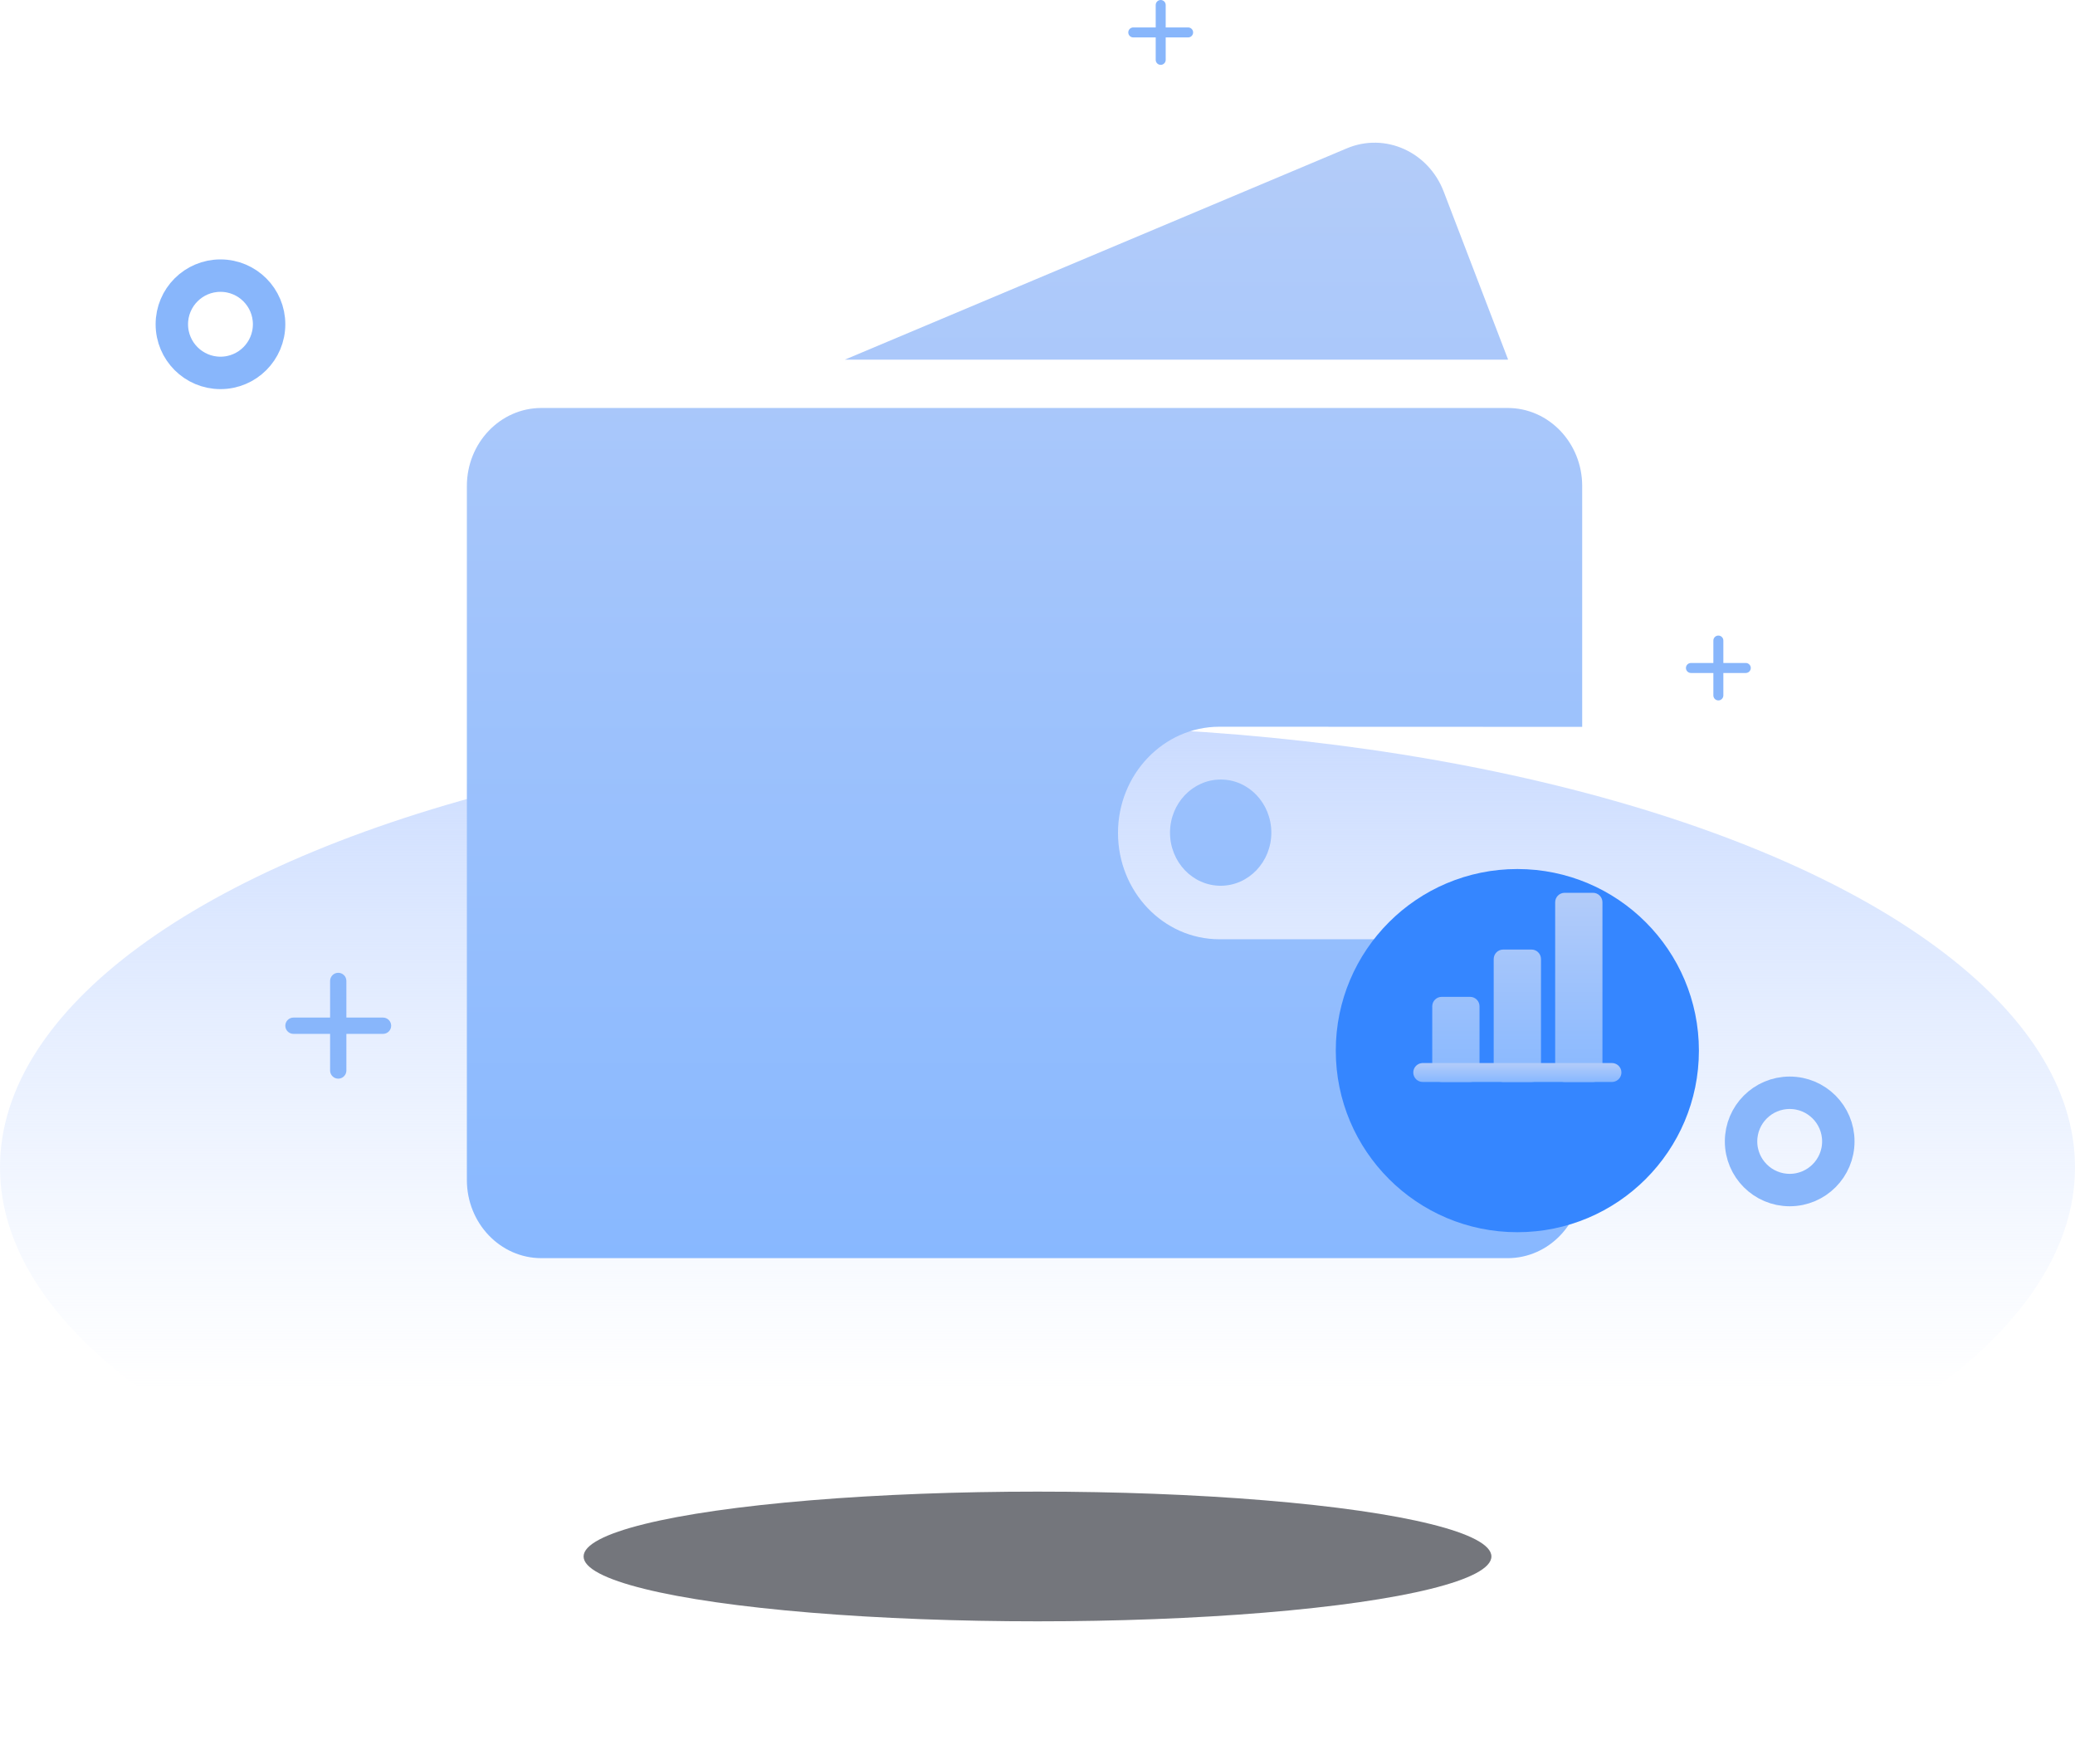 <svg width="160" height="136" viewBox="0 0 160 136" fill="none" xmlns="http://www.w3.org/2000/svg">
<ellipse cx="80" cy="90" rx="80" ry="34" fill="url(#paint0_linear_985_27358)"/>
<ellipse cx="80" cy="120" rx="35" ry="5" fill="#74767C"/>
<circle cx="138" cy="88" r="3.75" stroke="#88B6FB" stroke-width="2.5"/>
<circle cx="17" cy="25" r="3.75" stroke="#88B6FB" stroke-width="2.5"/>
<path d="M25.453 78.453V75.628C25.453 75.281 25.734 75 26.081 75C26.428 75 26.709 75.281 26.709 75.628V78.453H29.534C29.881 78.453 30.162 78.734 30.162 79.081C30.162 79.428 29.881 79.709 29.534 79.709H26.709V82.534C26.709 82.881 26.428 83.162 26.081 83.162C25.734 83.162 25.453 82.881 25.453 82.534V79.709H22.628C22.281 79.709 22 79.428 22 79.081C22 78.734 22.281 78.453 22.628 78.453H25.453Z" fill="#88B6FB"/>
<path d="M132.115 51.115V49.385C132.115 49.172 132.288 49 132.5 49C132.712 49 132.885 49.172 132.885 49.385V51.115H134.615C134.828 51.115 135 51.288 135 51.5C135 51.712 134.828 51.885 134.615 51.885H132.885V53.615C132.885 53.828 132.712 54 132.5 54C132.288 54 132.115 53.828 132.115 53.615V51.885H130.385C130.172 51.885 130 51.712 130 51.5C130 51.288 130.172 51.115 130.385 51.115H132.115Z" fill="#88B6FB"/>
<path d="M89.115 2.115V0.385C89.115 0.172 89.288 0 89.5 0C89.712 0 89.885 0.172 89.885 0.385V2.115H91.615C91.828 2.115 92 2.288 92 2.5C92 2.712 91.828 2.885 91.615 2.885H89.885V4.615C89.885 4.828 89.712 5 89.5 5C89.288 5 89.115 4.828 89.115 4.615V2.885H87.385C87.172 2.885 87 2.712 87 2.5C87 2.288 87.172 2.115 87.385 2.115H89.115Z" fill="#88B6FB"/>
<path d="M94.029 56.029C89.714 56.029 86.207 59.703 86.207 64.216C86.207 68.74 89.704 72.415 94.029 72.415H122V90.985C122 94.303 119.427 97 116.256 97H41.743C38.572 97 36 94.303 36 90.974V37.469C36 34.151 38.572 31.454 41.743 31.454H116.257C119.427 31.454 122 34.151 122 37.469V56.039L94.029 56.029ZM116.236 27.727H65.146L103.857 11.435C106.797 10.196 110.146 11.697 111.322 14.773L116.288 27.726L116.236 27.727ZM98.03 64.195C98.03 66.453 96.276 68.289 94.124 68.289C91.961 68.289 90.218 66.453 90.218 64.195C90.218 61.938 91.972 60.101 94.124 60.101C96.276 60.091 98.03 61.928 98.03 64.195Z" fill="url(#paint1_linear_985_27358)"/>
<g filter="url(#filter0_d_985_27358)">
<circle cx="117" cy="77" r="14" fill="#3586FF"/>
</g>
<g clip-path="url(#clip0_985_27358)">
<path d="M113.354 76.854C113.548 76.854 113.733 76.931 113.87 77.068C114.007 77.204 114.083 77.39 114.083 77.583V82.688C114.083 82.881 114.007 83.066 113.87 83.203C113.733 83.34 113.548 83.417 113.354 83.417H111.167C110.973 83.417 110.788 83.34 110.651 83.203C110.514 83.066 110.438 82.881 110.438 82.688V77.583C110.438 77.39 110.514 77.204 110.651 77.068C110.788 76.931 110.973 76.854 111.167 76.854H113.354ZM118.094 73.208C118.287 73.208 118.473 73.285 118.609 73.422C118.746 73.559 118.823 73.744 118.823 73.938V82.688C118.823 82.881 118.746 83.066 118.609 83.203C118.473 83.34 118.287 83.417 118.094 83.417H115.906C115.713 83.417 115.527 83.34 115.391 83.203C115.254 83.066 115.177 82.881 115.177 82.688V73.938C115.177 73.842 115.196 73.747 115.233 73.658C115.269 73.57 115.323 73.49 115.391 73.422C115.458 73.354 115.539 73.3 115.627 73.264C115.716 73.227 115.81 73.208 115.906 73.208H118.094ZM122.833 68.833C123.027 68.833 123.212 68.91 123.349 69.047C123.486 69.184 123.562 69.369 123.562 69.562V82.688C123.562 82.881 123.486 83.066 123.349 83.203C123.212 83.34 123.027 83.417 122.833 83.417H120.646C120.452 83.417 120.267 83.34 120.13 83.203C119.993 83.066 119.917 82.881 119.917 82.688V69.562C119.917 69.369 119.993 69.184 120.13 69.047C120.267 68.91 120.452 68.833 120.646 68.833H122.833Z" fill="url(#paint2_linear_985_27358)"/>
<path d="M124.292 81.958C124.481 81.957 124.663 82.03 124.8 82.161C124.936 82.292 125.017 82.471 125.024 82.66C125.031 82.849 124.964 83.034 124.838 83.174C124.711 83.315 124.535 83.401 124.346 83.415L124.292 83.417H109.708C109.519 83.418 109.337 83.345 109.2 83.214C109.064 83.083 108.984 82.904 108.976 82.715C108.969 82.526 109.036 82.341 109.162 82.201C109.289 82.06 109.465 81.974 109.654 81.96L109.708 81.958H124.292Z" fill="url(#paint3_linear_985_27358)"/>
</g>
<defs>
<filter id="filter0_d_985_27358" x="99" y="63" width="36" height="36" filterUnits="userSpaceOnUse" color-interpolation-filters="sRGB">
<feFlood flood-opacity="0" result="BackgroundImageFix"/>
<feColorMatrix in="SourceAlpha" type="matrix" values="0 0 0 0 0 0 0 0 0 0 0 0 0 0 0 0 0 0 127 0" result="hardAlpha"/>
<feOffset dy="4"/>
<feGaussianBlur stdDeviation="2"/>
<feComposite in2="hardAlpha" operator="out"/>
<feColorMatrix type="matrix" values="0 0 0 0 0 0 0 0 0 0 0 0 0 0 0 0 0 0 0.09 0"/>
<feBlend mode="normal" in2="BackgroundImageFix" result="effect1_dropShadow_985_27358"/>
<feBlend mode="normal" in="SourceGraphic" in2="effect1_dropShadow_985_27358" result="shape"/>
</filter>
<linearGradient id="paint0_linear_985_27358" x1="80" y1="56" x2="80" y2="107.395" gradientUnits="userSpaceOnUse">
<stop stop-color="#CADBFF"/>
<stop offset="1" stop-color="#DAE7FF" stop-opacity="0"/>
</linearGradient>
<linearGradient id="paint1_linear_985_27358" x1="79" y1="11" x2="79" y2="97" gradientUnits="userSpaceOnUse">
<stop stop-color="#B3CCF9"/>
<stop offset="1" stop-color="#88B8FF"/>
</linearGradient>
<linearGradient id="paint2_linear_985_27358" x1="117" y1="68.833" x2="117" y2="83.417" gradientUnits="userSpaceOnUse">
<stop stop-color="#B3CCF9"/>
<stop offset="1" stop-color="#88B8FF"/>
</linearGradient>
<linearGradient id="paint3_linear_985_27358" x1="117" y1="81.958" x2="117" y2="83.417" gradientUnits="userSpaceOnUse">
<stop stop-color="#B3CCF9"/>
<stop offset="1" stop-color="#88B8FF"/>
</linearGradient>
<clipPath id="clip0_985_27358">
<rect width="17.5" height="17.5" fill="white" transform="translate(108.25 67.375)"/>
</clipPath>
</defs>
</svg>
